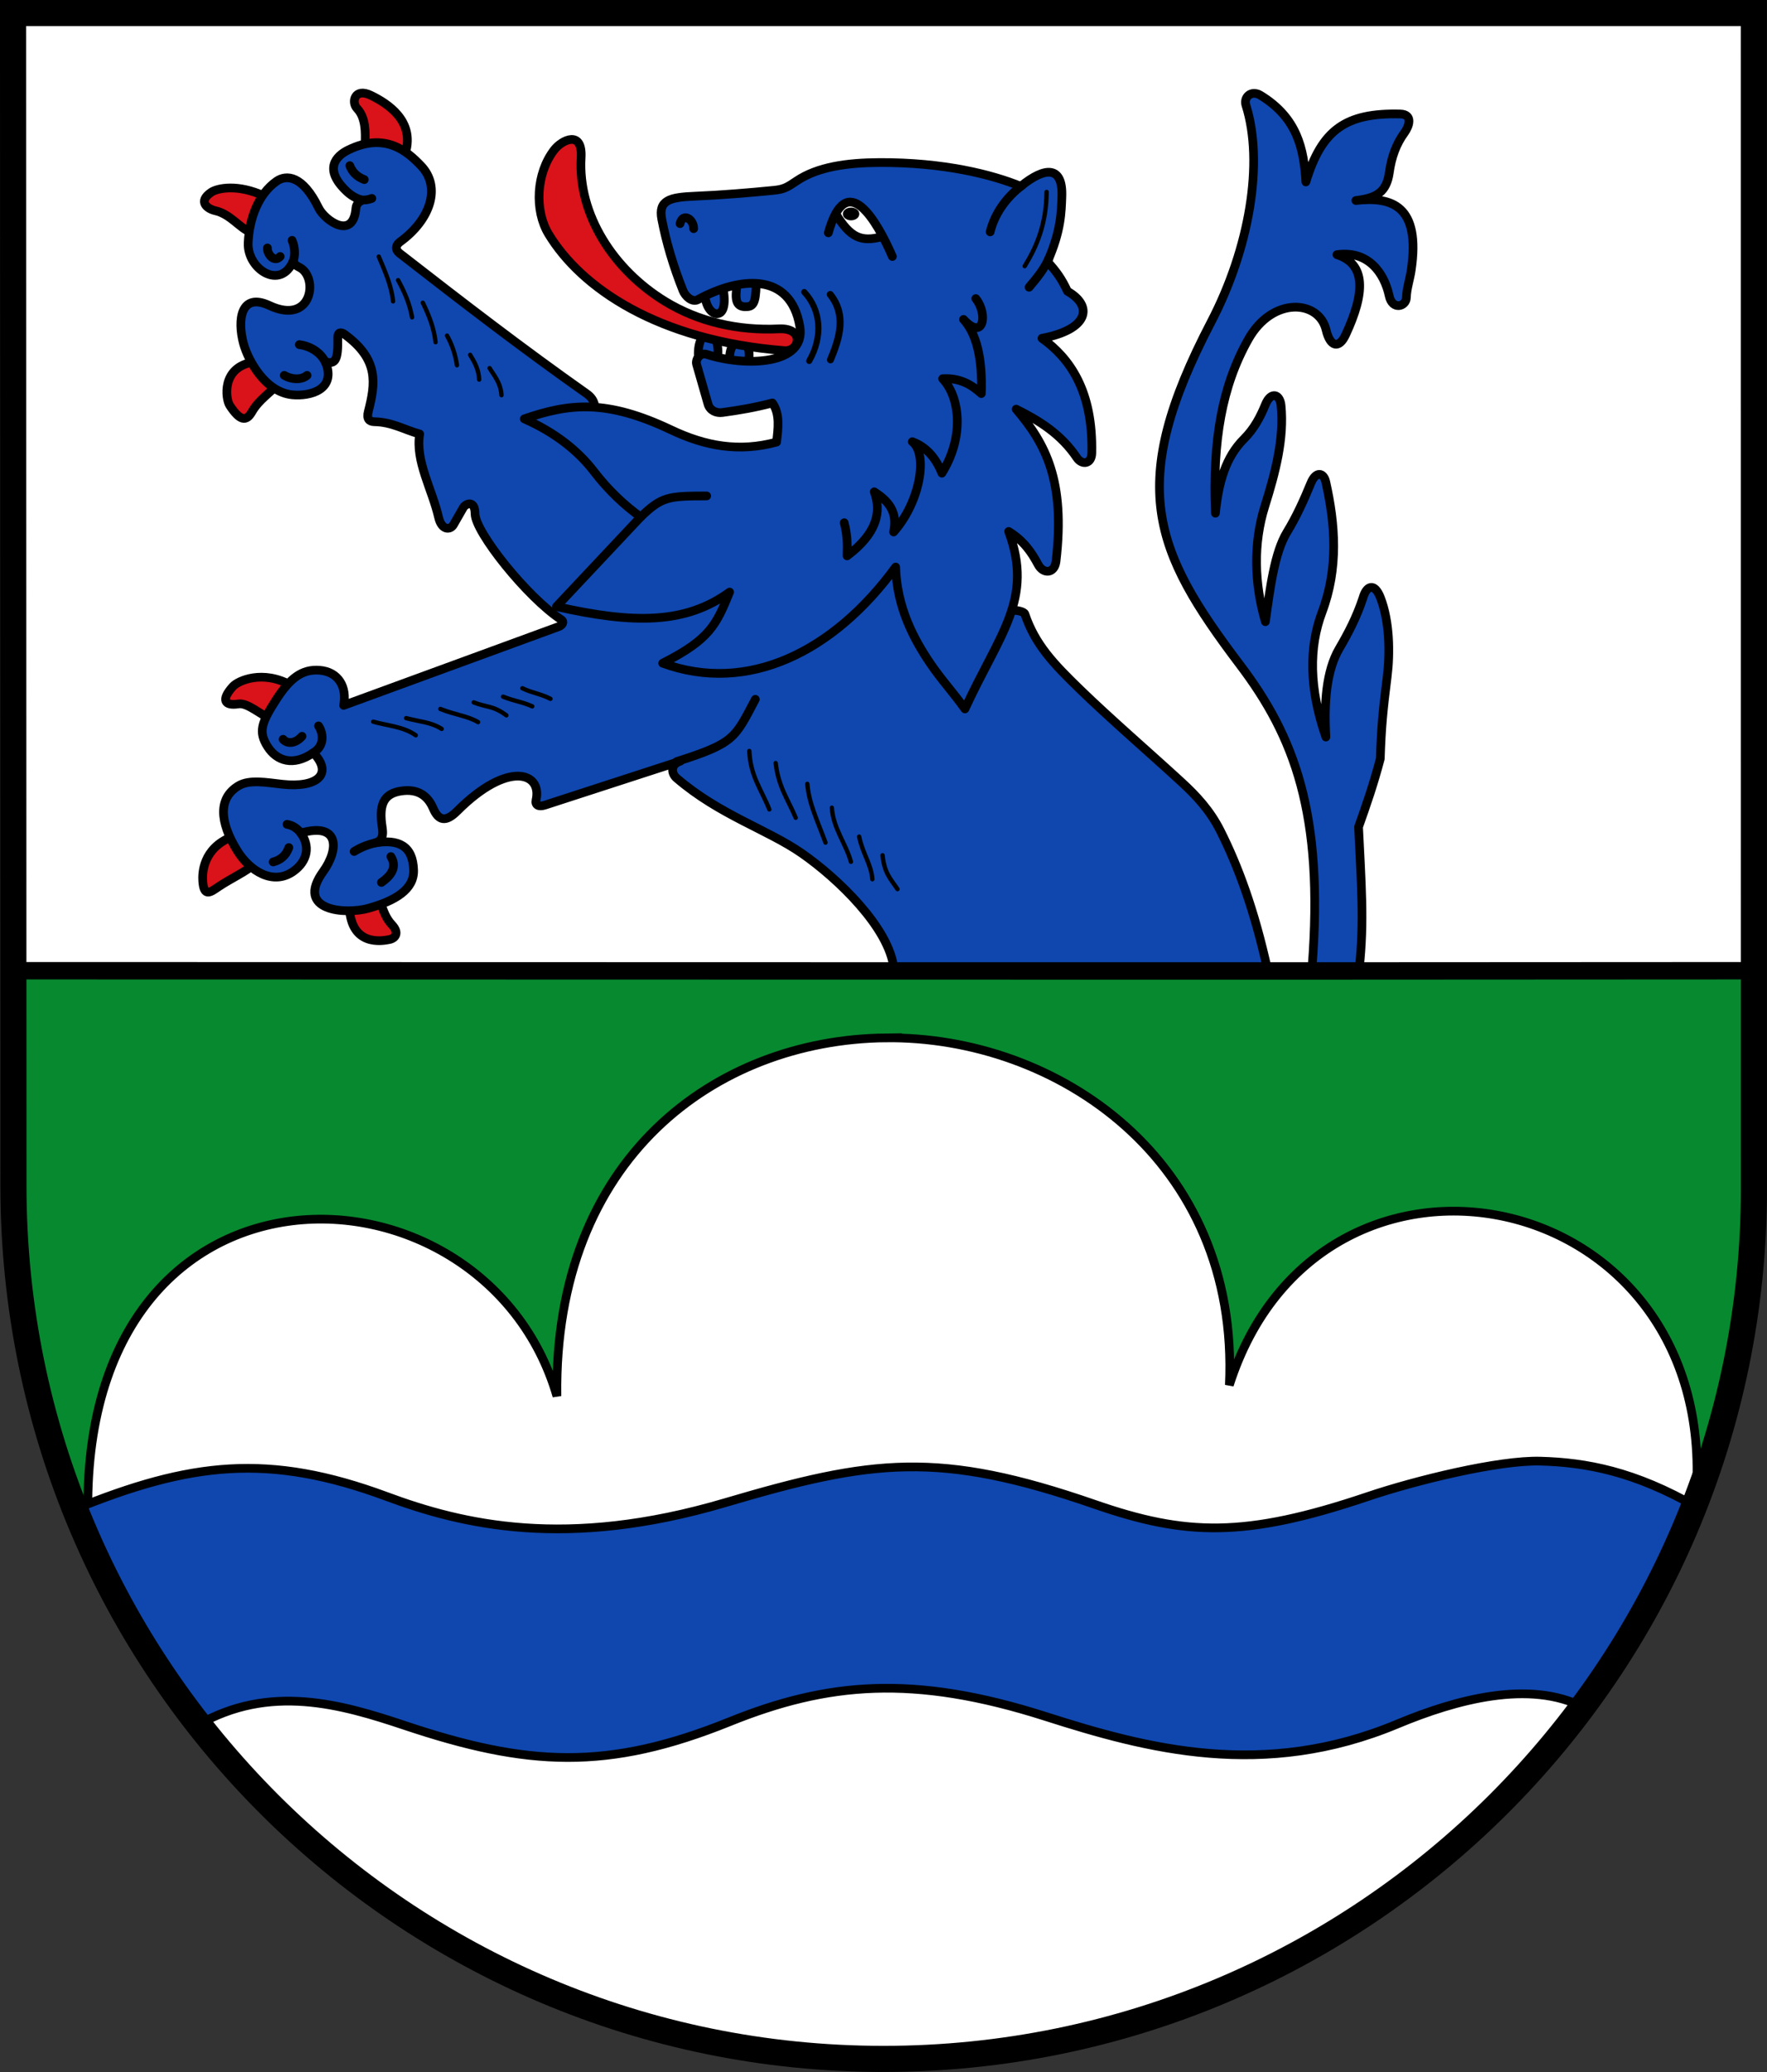 <?xml version="1.0" encoding="UTF-8"?>
<!-- Created with Inkscape (http://www.inkscape.org/) -->
<svg width="190.31mm" height="223.12mm" version="1.1" viewBox="0 0 190.31 223.12" xmlns="http://www.w3.org/2000/svg">
 <rect x="0" y="0" width="190.31" height="223.12" fill="#333333" stroke="none"/>
 <title>Wappen der Ortsgemeinde Berglangenbach</title>
 <g transform="translate(-14.457 256.79)">
  <path d="m15.863-152.26 2e-6 23.437c2e-6 52.106 42.024 93.75 93.75 93.75s93.765-42.188 93.758-93.75l-8e-3 -23.437z" fill="#078930"/>
  <path d="m203.36-152.26-8e-3 -103.12h-187.49v103.12z" fill="#fff"/>
  <g stroke="#000">
   <g stroke-width=".938">
    <path d="m109.82-145.03c-18.288 0.221-35.727 12.945-35.38 38.58-7.843-27.044-52.963-28.148-50.42 15.247l0.041 0.554c14.67 32.829 47.541 55.571 85.551 55.571 39.764 0 73.947-24.869 87.511-60.069l8e-3 -0.587c2.442-33.784-40.552-42.331-50.271-11.906 1.135-24.285-18.612-37.612-37.042-37.389z" fill="#fff" stroke-miterlimit="6.9"/>
    <path d="m22.425-94.237c12.52-5.103 20.96-6.125 33.699-1.398 8.1 3.006 19.294 5.724 36.435 0.66 15.851-4.683 22.986-5.643 39.807 0.181 9.763 3.38 16.108 3.645 29.416-0.849 5.167-1.745 14.102-3.931 18.582-3.807 4.897 0.136 10.131 1.089 16.87 4.97l-12.224 21.53c-5.811-2.977-13.716-0.84-20.06 1.809-14.417 6.019-26.978 2.669-37.858-0.81-14.297-4.572-23.545-3.68-34.079 0.57-13.136 5.3-21.734 4.822-34.965 0.393-6.843-2.291-14.533-4.51-22.317-0.033z" fill="#0f47af"/>
    <path d="m148.65-245.45c1.945 6.172 0.379 15.412-3.763 23.353-9.15 17.543-6.206 24.569 3.134 36.917 5.788 7.651 9.052 15.948 7.751 32.54l5.078 0.114c0.56-4.953 0.209-9.21-0.074-15.218 0.826-2.312 1.64-4.663 2.342-7.347 0.104-3.341 0.277-5.121 0.735-8.783 0.329-2.633 0.271-6.01-0.719-8.554-0.661-1.699-1.526-1.258-1.883 0.031-0.7 2.11-1.586 3.791-2.563 5.463-1.405 2.404-1.635 5.916-1.43 9.508-1.827-5.257-1.83-9.675-0.417-13.434 1.786-4.751 1.435-9.451 0.405-14.036-0.23-1.025-1.066-1.185-1.608 0.138-0.748 1.824-1.556 3.612-2.569 5.27-1.344 2.198-1.827 6.062-2.328 9.643-1.202-4.108-1.315-8.425-0.063-12.417 1.169-3.725 2.093-7.311 1.753-10.848-0.125-1.294-1.105-1.531-1.679-0.134-0.552 1.345-1.217 2.62-2.304 3.702-1.98 1.972-2.746 4.654-3.089 8.016-0.322-7.827 0.707-13.701 3.554-18.744 2.602-4.609 7.599-4.232 8.367-0.992 0.437 1.844 1.389 2.055 2.099 0.535 2.14-4.581 2.181-7.642-0.929-8.639 3.397-0.478 5.102 1.999 5.625 4.434 0.342 1.589 1.827 1.153 1.851 0.196 0.025-0.981 0.368-1.939 0.517-2.941 1.039-6.978-2.072-7.963-5.958-7.522 2.243-0.258 3.307-0.916 3.601-3.006 0.23-1.636 0.719-3.049 1.639-4.305 0.469-0.641 0.969-1.97-0.468-2.005-5.9-0.143-8.451 1.714-10.156 7.316-0.216-3.55-0.909-6.89-4.878-9.321-1.01-0.619-1.85 0.201-1.577 1.069z" fill="#0f47af" stroke-linecap="round" stroke-linejoin="round"/>
   </g>
   <g stroke-linejoin="round" stroke-width=".938">
    <g fill="#da121a" stroke-linecap="round">
     <path d="m58.13-240.35c1.003-3.422-1.924-5.301-3.732-6.176-1.77-0.856-2.111 0.761-1.492 1.406 0.969 1.01 0.909 2.638 0.877 3.756z"/>
     <path d="m42.868-235.7c-2.787-1.287-4.98-0.853-5.674-0.377-1.454 0.997-0.418 1.781 0.454 1.977 1.624 0.363 2.685 1.926 3.738 2.28z"/>
     <path d="m41.8-217.81c-3.531 0.519-3.059 3.978-2.598 4.682 1.092 1.666 1.771 1.764 2.378 0.704 0.793-1.385 2.044-2.071 2.682-2.935z"/>
     <path d="m45.809-182.99c-3.047-1.712-5.699-0.504-6.265 0.119-1.312 1.446-0.917 2.12 0.595 1.882 1.004-0.158 2.449 1.241 3.502 1.595z"/>
     <path d="m39.475-166.7c-3.23 1.254-3.232 4.029-3.183 4.77 0.121 1.834 0.855 1.194 1.741 0.6 1.296-0.867 3.042-1.657 3.904-2.485z"/>
     <path d="m52.087-159.04c0.215 4.152 3.482 3.597 4.321 3.419 0.705-0.149 1.022-0.773 0.293-1.552-0.725-0.776-0.901-1.459-1.351-2.652z"/>
    </g>
    <g fill="#0f47af">
     <path d="m150.98-152.34c-1.436-6.513-3.185-11.189-5.073-14.955-1.12-2.233-2.605-3.81-4.187-5.267-3.385-3.117-7.626-6.768-10.965-10.011-2.816-2.734-4.81-4.802-5.918-8.097-0.086-0.256-0.815-0.419-1.343-0.4l-44.962-21.796c-0.044-0.778-0.435-1.208-0.918-1.549-6.808-4.799-13.314-9.802-20.11-15.093-0.59-0.46-0.348-0.954 0.026-1.226 3.382-2.461 4.404-5.951 2.302-8.173-1.568-1.657-3.934-3.658-7.865-1.732-1.302 0.638-2.711 2.05-0.187 4.444 0.462 0.438 1.009 0.778 1.691 0.965-0.343 0.155-0.644 0.427-0.678 0.852-0.279 3.534-3.372 1.311-4.021-0.02-1.707-3.501-3.455-3.627-4.537-2.869-1.938 1.357-2.93 3.985-3.05 6.624-0.129 2.812 3.485 5.201 4.867 1.935 0.076 0.452 0.373 0.543 0.751 0.761 1.949 1.122 1.263 6.201-3.331 4.055-3.106-1.451-3.469 1.579-2.791 4.094 0.458 1.7 2.289 5.245 5.287 5.525 1.859 0.174 4.768-0.538 3.535-3.551 1.078 0.288 1.386-0.168 1.332-2.632-0.013-0.571 0.349-0.611 0.726-0.337 3.739 2.721 3.334 5.285 2.559 8.341-0.197 0.776 0.104 1.065 0.662 1.075 1.922 0.034 3.249 0.88 4.874 1.32-0.489 2.906 1.349 5.978 2.035 8.968 0.331 1.443 1.275 1.38 1.601 0.812l1.079-1.881c0.232-0.377 1.243-0.851 1.252 0.702 0.011 1.959 5.61 8.991 9.29 11.398 0.338 0.221 0.12 0.596-0.273 0.74l-23.17 8.483c0.378-2.005-0.577-3.613-2.576-3.778-1.904-0.157-3.21 0.868-4.68 3.146-1.632 2.531-1.937 3.495-0.938 5.074 0.975 1.542 2.764 2.165 4.926 0.66 2.17 2.27 0.459 3.809-3.346 3.392-1.682-0.185-3.524-0.54-4.704 0.165-2.196 1.312-2.081 3.859-0.142 6.995 1.354 2.191 3.852 3.761 6.029 2.228 1.605-1.131 1.813-2.793 0.81-4.133 4.218-1.218 4.114 1.789 2.413 4.147-3.078 4.267 2.43 4.635 4.852 3.961 2.945-0.82 4.949-2.05 4.89-4.108-0.076-2.641-1.631-3.356-4.144-2.944 1.104-0.32 0.789-1.37 0.702-2.101-0.258-2.152 0.326-3.223 2.114-3.484 1.721-0.251 2.824 0.447 3.428 1.858 0.587 1.371 1.374 1.525 2.597 0.301 5.454-5.46 9.173-4.169 8.491-1.187-0.125 0.546 0.27 0.773 0.976 0.543l14.561-4.727c-1.1 0.364-0.97 1.337-0.406 1.822 4.636 3.985 9.797 5.532 13.491 8.101 3.868 2.69 9.404 7.995 9.911 12.377z"/>
     <path d="m89.699-218.06c-0.2-1.92 0.492-2.931 1.242-2.85 0.297 0.032 1.111 0.853 0.751 3.03" stroke-linecap="round"/>
     <path d="m95.055-217.6c0.184-1.284 0.145-2.177-0.876-2.2-0.849-0.019-1.142 0.278-1.2 2.321" stroke-linecap="round"/>
    </g>
    <path d="m77.045-239.81c-0.356 6.145 3.496 12.084 9.053 15.478 3.568 2.179 7.837 3.173 12.261 2.954 2.79-0.134 2.234 2.477 0.579 2.346-13.659-1.078-21.888-6.764-25.396-12.549-1.542-2.543-1.354-6.546 0.614-9.084 0.809-1.043 3.065-2.189 2.889 0.854z" fill="#da121a" stroke-linecap="round"/>
    <g fill="#0f47af">
     <path d="m90.384-224.95c0.083 1.117 0.729 2.081 1.431 1.928 0.291-0.063 0.898-0.452 0.539-2.629" stroke-linecap="round"/>
     <path d="m93.821-225.96c-0.184 1.284-0.145 2.177 0.876 2.2 0.849 0.019 1.142-0.278 1.2-2.321" stroke-linecap="round"/>
     <path d="m89.629-224.53c-0.619 0.339-1.361-0.342-1.611-0.969-1.035-2.596-1.807-5.185-2.286-7.691-0.391-2.046 0.859-2.361 3.564-2.473 2.837-0.118 5.851-0.368 8.508-0.632 1.101-0.109 1.459-0.34 2.432-0.997 2.302-1.555 5.509-1.978 8.927-1.994 6.934-0.033 12.122 1.288 15.234 2.56 2.64-2.151 4.548-2.209 4.425 1.102-0.06 1.602-0.069 3.692-1.552 7.015 0.968 1.049 1.542 1.867 2.155 3.182 2.789 1.581 2.31 4.113-2.744 5.066 2.996 2.143 5.505 5.652 5.365 12.352-0.025 1.213-1.061 1.325-1.609 0.507-1.706-2.545-4.052-3.997-6.537-5.23 3.167 3.72 5.307 7.701 4.296 16.366-0.16 1.372-1.381 1.405-1.928 0.376-0.708-1.332-1.576-2.597-3.176-3.571 2.722 7.329-0.986 11.003-4.709 19.11-1.284-1.807-2.518-3.111-3.745-4.92-1.767-2.607-3.587-6.003-3.717-10.357-6.647 9.115-15.905 13.715-25.092 10.354 5.099-2.579 5.771-4.146 7.21-7.659-4.715 3.43-10.257 3.459-18.648 1.56l9.068-9.648c-1.7-1.213-3.467-2.855-5.046-4.916-1.771-2.312-4.328-4.259-7.489-5.648 4.867-1.68 8.853-2.119 15.82 1.189 3.71 1.761 7.327 2.402 11.354 1.311 0.148-1.386 0.406-3.014-0.453-4.213-1.915 0.5-3.526 0.774-5.389 1.028-0.635 0.086-1.338-0.19-1.546-0.916l-1.23-4.284c-0.132-0.458 0.322-1.307 1.114-1.052 4.165 1.342 10.714 1.137 10.008-3.009-1.01-5.937-6.518-5.343-10.974-2.9z"/>
    </g>
    <g fill="none" stroke-linecap="round">
     <path d="m87.338-174.78c6.256-1.996 6.252-2.514 8.47-6.705"/>
     <path d="m83.427-201.09c2.308-2.229 2.981-2.285 7.14-2.297"/>
     <path d="m105.38-200.5c0.317 1.277 0.356 2.12 0.31 3.567 3.216-2.409 3.729-4.74 2.925-6.897 1.441 0.937 2.575 2.081 2.084 4.326 2.841-3.192 3.744-8.363 2.015-9.721 1.484 0.544 2.521 1.708 3.187 3.386 2.47-3.984 1.913-8.224 0.08-10.17 1.878-0.107 3.1 0.643 4.166 1.597 0.138-3.861-0.541-6.452-1.915-7.983 2.191 2.392 2.632-0.608 1.32-2.245"/>
     <path d="m121.1-231.82c0.466-1.883 1.642-3.648 3.425-5.001"/>
     <path d="m125.29-225.86c0.835-0.989 1.639-1.963 2.139-3.114"/>
    </g>
   </g>
   <path d="m104.44-233.64c1.569-2.48 3.317-1.11 5.037 2.161-2.035 0.987-3.67 0.057-5.037-2.161z" fill="#fff" stroke-width=".265px"/>
   <g fill="none" stroke-linecap="round" stroke-linejoin="round" stroke-width=".938">
    <path d="m104.48-233.75c1.57 2.552 2.713 3.048 4.979 2.449"/>
    <path d="m103.67-231.72c1.965-7.047 5.257-1.223 6.898 2.551"/>
    <path d="m46.696-219.68c1.029 0.127 2.375 0.764 2.894 2.099"/>
    <path d="m52.596-165.1c0.864-0.538 1.782-0.855 2.74-1.016"/>
    <path d="m48.165-175.71c1.331-0.788 1.088-2.18 0.596-2.914"/>
   </g>
   <ellipse cx="106.12" cy="-233.75" rx=".651" ry=".451" stroke-linecap="round" stroke-linejoin="round" stroke-width=".469"/>
   <g fill="none">
    <g stroke-linecap="round" stroke-linejoin="round">
     <path d="m103.9-218.04c1.037-2.484 1.707-4.857-0.024-7.04" stroke-width=".75"/>
     <path d="m101.61-217.92c1.501-2.632 1.272-5.485-0.533-7.424" stroke-width=".656"/>
     <path d="m109.51-164.69c0.202 1.882 0.784 2.438 1.608 3.643" stroke-width=".469"/>
     <path d="m124.82-228.13c1.31-2.13 2.336-4.571 2.357-7.992" stroke-width=".469"/>
     <g stroke-width=".938">
      <path d="m52.131-238.95c0.289 0.733 0.782 1.196 1.559 1.5"/>
      <path d="m53.359-235.26c0.382 0.022 0.74-2e-3 1.146-0.165"/>
      <path d="m45.913-230.91c0.299 0.671 0.394 1.683 0.07 2.36"/>
      <path d="m44.632-229.17c-0.636 0.717-1.425-0.275-1.372-0.92"/>
      <path d="m45.071-216.37c0.724 0.441 1.831 0.542 2.457 0"/>
     </g>
     <g stroke-width=".469">
      <path d="m55.253-229.16c0.665 1.574 1.369 3.139 1.538 4.821"/>
      <path d="m57.333-226.62c0.659 1.22 1.243 2.495 1.504 4.002"/>
      <path d="m59.997-224.19c0.654 1.346 1.211 2.736 1.371 4.246"/>
      <path d="m62.603-220.65c0.565 1.006 0.905 2.075 1.07 3.192"/>
      <path d="m65.092-218.58c0.492 0.8 0.939 1.624 0.97 2.666"/>
      <path d="m67.189-217.15c0.437 0.74 1.198 1.56 1.279 2.916"/>
     </g>
     <g stroke-width=".938">
      <path d="m87.699-232.71c0.31-1.237 1.481-0.463 1.465 0.543"/>
      <path d="m45.565-165.52c-0.327 0.919-0.956 1.355-1.688 1.546"/>
      <path d="m46.893-167.03c-0.319-0.48-0.919-0.908-1.524-0.992"/>
      <path d="m56.557-164.55c0.84 1.334-0.354 2.317-1.02 2.783"/>
      <path d="m44.947-177.18c0.365 0.454 1.246 0.565 2.037-0.324"/>
     </g>
     <g stroke-width=".469">
      <path d="m59.237-177.61c-1.326-0.942-3.032-1.028-4.583-1.465"/>
      <path d="m62.025-178.3c-1.16-0.734-2.267-0.751-3.827-1.158"/>
      <path d="m65.946-179.03c-1.115-0.664-2.447-0.772-4.063-1.417"/>
      <path d="m68.994-179.76c-1.442-1.069-2.121-0.844-3.52-1.394"/>
      <path d="m71.781-180.73c-1.155-0.508-1.863-0.534-3.142-1.039"/>
      <path d="m73.742-181.54c-1.063-0.543-1.911-0.607-3.024-1.134"/>
      <path d="m106.99-166.7c0.392 1.896 1.303 2.956 1.421 4.587"/>
      <path d="m104.05-169.81c0.139 2.217 1.506 3.838 2.056 5.823"/>
      <path d="m101.41-172.38c0.168 2.108 1.056 3.882 1.956 6.324"/>
      <path d="m98-174.62c0.295 2.598 1.382 4.01 2.156 5.89"/>
      <path d="m95.16-175.92c0.124 2.721 1.262 4.058 2.156 6.29"/>
     </g>
    </g>
    <path d="m203.36-128.83-8e-3 -126.56h-187.49l0.043 126.35c0.047 52.106 42.145 93.96 93.707 93.96s93.75-41.818 93.75-93.75z" stroke-linecap="square" stroke-width="2.812"/>
    <path d="m15.863-152.26c62.51 5.3e-4 125.98 0.058 187.5 0" stroke-width="1.875"/>
   </g>
  </g>
 </g>
</svg>
